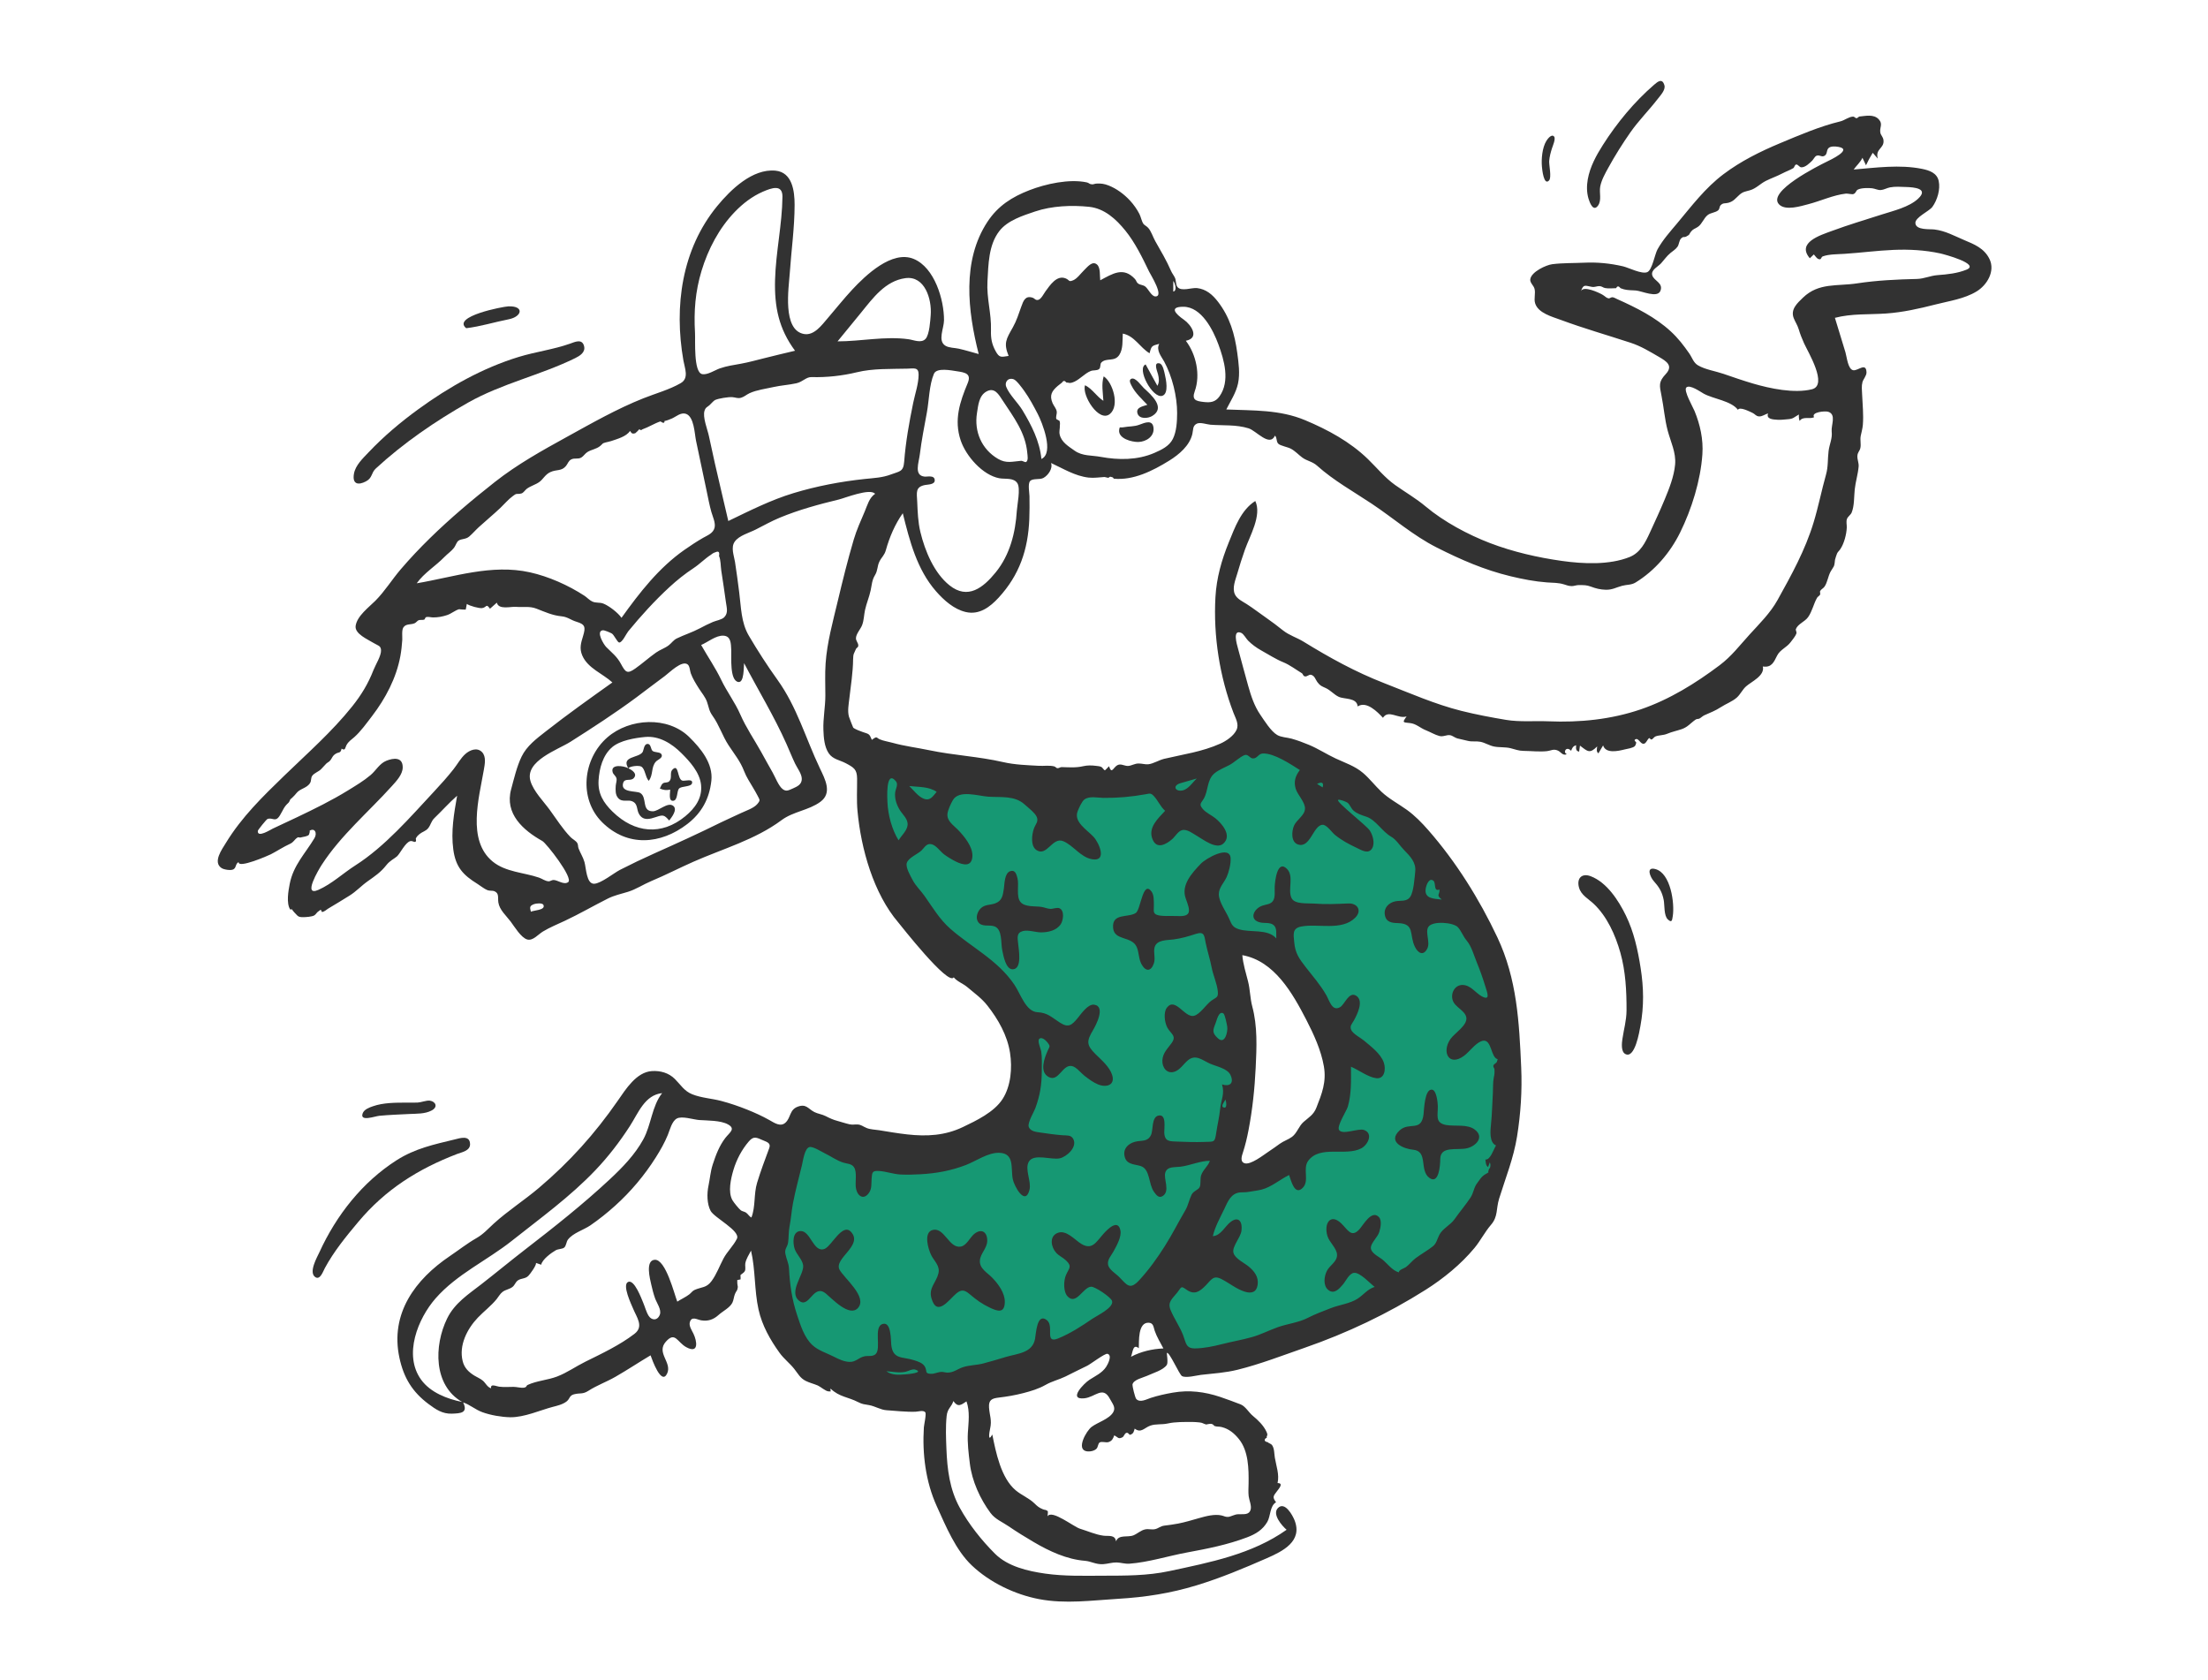 <svg width="728" height="554" viewBox="0 0 728 554" fill="none" xmlns="http://www.w3.org/2000/svg">
<path fill-rule="evenodd" clip-rule="evenodd" d="M442.073 359.409C440.93 376.413 418.189 385.254 404.396 388.882C407.161 372.2 410.731 354.907 408.51 337.99C407.779 332.417 406.819 326.874 405.788 321.352C405.407 319.31 405.014 317.269 404.606 315.233C404.508 314.737 403.708 312.569 403.963 312.075C404.418 311.192 408.276 311.33 409.26 311.369C411.793 311.467 414.279 312.117 416.597 313.144C421.468 315.303 425.573 319.018 428.954 323.119C436.929 332.791 442.935 346.586 442.073 359.409ZM415.744 243.818C402.543 251.749 386.641 256.007 371.583 258.081C348.645 261.242 325.223 257.603 302.797 252.561C297.291 251.323 291.796 249.989 286.371 248.423C286.127 264.548 290.598 279.884 299.33 293.332C306.55 304.451 315.972 313.744 324.208 324.043C331.874 333.631 338.058 344.446 338.365 357.1C338.493 362.381 338.065 367.214 333.707 370.636C329.328 374.075 323.413 375.351 318.054 376.134C304.635 378.096 290.581 377.036 277.247 374.876C274.658 374.456 272.074 373.979 269.518 373.382C266.617 372.704 265.601 371.905 263.177 374.115C257.949 378.884 255.55 386.035 254.366 392.876C252.146 405.689 252.899 420.636 256.099 433.277C259.181 445.454 273.728 452.203 284.505 455.146C317.012 464.023 352.877 451.764 377.82 429.941C378.363 429.465 378.903 428.983 379.429 428.487C381.201 432.23 383.136 435.908 385.25 439.463C386.721 441.936 388.269 444.422 390.124 446.623C390.794 447.418 391.58 448.492 392.496 449.013C394.2 449.981 395.934 449.269 397.864 448.929C412.1 446.421 426.303 443.122 439.84 437.927C460.42 430.03 478.876 417.02 488.631 396.469C493.558 386.087 496.127 374.713 497.37 363.307C498.797 350.209 499.106 336.821 495.473 324.056C488.817 300.663 471.835 281.698 453.238 267.071C441.73 258.02 429.079 249.841 415.744 243.818Z" fill="#169873"/>
<path fill-rule="evenodd" clip-rule="evenodd" d="M648.361 88.909C645.352 90.122 642.113 90.459 638.912 90.697C636.401 90.882 634.43 91.904 632.064 91.962C625.476 92.121 618.861 92.421 612.305 93.42C605.721 94.424 599.656 93.113 594.457 98.133C592.606 99.919 590.286 101.973 591.399 104.856C591.908 106.176 592.627 107.123 593.051 108.541C593.531 110.143 594.126 111.656 594.819 113.182C596.148 116.108 602.803 127.004 597.402 128.337C591.547 129.782 583.606 128.093 577.965 126.441C574.674 125.476 571.435 124.346 568.192 123.232C565.624 122.35 562.25 121.851 559.884 120.469C558.315 119.553 557.99 117.989 556.952 116.503C555.066 113.8 553.303 111.498 550.864 109.249C545.806 104.584 539.483 101.417 533.247 98.633C532.845 98.452 532.11 98.031 531.675 97.99C531.206 97.945 530.689 98.436 530.386 98.376C529.554 98.212 529.265 97.682 528.354 97.157C527.131 96.453 522.148 94.109 521.276 95.952C522.092 93.531 522.687 94.23 524.895 94.581C525.867 94.737 526.517 94.285 527.391 94.33C528.196 94.371 528.526 94.836 529.199 94.962C530.431 95.191 531.579 95.019 532.865 95.009C533.21 94.235 533.701 94.241 534.336 95.026C534.69 95.142 535.045 95.259 535.4 95.376C536.68 95.732 538.05 95.664 539.361 95.769C541.33 95.927 546.463 98.364 547.451 95.898C548.505 93.264 545.304 92.607 544.77 90.769C544.249 88.966 546.688 87.908 547.667 86.819C548.782 85.581 549.463 84.494 550.771 83.403C551.537 82.763 552.541 82.166 553.11 81.313C553.632 80.528 553.609 79.259 554.288 78.605C555.096 77.826 555.22 78.365 555.955 77.988C557.397 77.249 556.76 77.286 557.613 76.275C558.341 75.41 558.88 75.436 559.833 74.774C561.23 73.804 561.721 71.909 563.078 70.866C564.07 70.103 565.651 70.104 566.522 69.311C567.035 68.844 566.877 68.088 567.32 67.647C568.172 66.8 568.755 67.144 569.818 66.865C571.61 66.394 572.19 65.388 573.51 64.224C574.715 63.161 575.481 63.166 576.99 62.725C579.051 62.124 580.383 60.547 582.243 59.621C583.995 58.75 585.803 58.139 587.575 57.211C588.855 56.541 590.088 56.125 591.255 55.441C591.65 55.21 591.684 54.364 592.193 54.25C592.777 54.118 593.245 55.103 593.867 55.155C595.169 55.264 596.652 53.797 597.508 52.948C597.88 52.579 598.383 51.582 598.861 51.376C599.862 50.944 600.459 51.799 601.351 51.462C602.603 50.988 602.106 49.602 602.873 48.837C603.544 48.17 604.968 48.215 606.159 48.426C610.959 49.275 603.49 52.715 602.085 53.411C599.723 54.583 582.533 63.109 586.555 67.361C588.682 69.61 593.877 67.919 596.19 67.326C600.245 66.287 604.471 64.286 608.63 63.827C609.144 63.77 610.678 64.144 611.096 63.981C612.041 63.614 611.806 62.88 612.574 62.494C613.73 61.915 616.093 61.943 617.267 62.073C618.185 62.175 619.189 62.731 620.123 62.656C621.151 62.573 622.145 61.966 623.164 61.77C624.909 61.437 626.715 61.6 628.478 61.652C631.013 61.727 636.079 62.116 632.397 65.532C629.417 68.298 624.261 69.495 620.501 70.701C614.94 72.485 609.476 74.107 603.986 76.139C600.245 77.523 592.266 79.954 596.719 85.142C597.159 84.721 597.599 84.3 598.037 83.879C598.557 84.412 599.093 85.45 599.925 85.48C600.617 85.504 600.363 84.75 601.017 84.514C603.075 83.773 605.894 83.829 608.063 83.69C613.497 83.341 618.911 82.61 624.352 82.384C629.477 82.171 634.655 82.448 639.679 83.538C640.971 83.819 653.02 87.03 648.361 88.909ZM603.926 142.253C604.199 144.569 603.186 146.442 602.905 148.679C602.565 151.383 602.814 153.765 602.059 156.454C600.59 161.68 599.546 167.027 597.969 172.223C595.186 181.397 590.693 189.499 586.072 197.823C583.714 202.067 580.165 205.571 576.92 209.121C573.597 212.759 570.94 216.339 566.966 219.326C559.024 225.296 550.454 230.606 541.053 233.831C531.212 237.208 520.863 238.231 510.526 237.801C505.938 237.611 501.076 238.083 496.561 237.33C491.761 236.529 486.559 235.545 481.841 234.362C473.18 232.193 464.837 228.51 456.379 225.221C446.933 221.547 438.429 216.858 429.815 211.56C427.537 210.159 425.128 209.504 422.991 207.808C421.19 206.379 419.417 205.012 417.522 203.706C415.348 202.208 413.266 200.571 411.045 199.148C409.717 198.297 407.849 197.464 407.152 195.924C406.194 193.806 407.349 191.145 407.947 189.09C408.725 186.415 409.552 183.773 410.487 181.151C412.07 176.712 416.099 169.864 413.883 165.17C409.211 168.107 407.151 173.879 405.154 178.787C402.769 184.65 401.104 190.499 400.744 196.857C400.022 209.649 402.131 223.112 406.705 235.039C407.385 236.81 408.578 238.731 407.701 240.625C406.78 242.614 404.282 244.293 402.361 245.153C396.286 247.872 390.188 248.664 383.843 250.168C382.115 250.577 380.224 251.807 378.603 251.962C377.509 252.066 376.605 251.702 375.351 251.711C374.093 251.72 373.109 252.435 371.982 252.511C371 252.578 370.127 251.995 369.189 252.05C367.092 252.174 366.705 255.822 365.665 252.61C365.477 252.743 364.435 253.94 364.305 253.94C364.008 253.941 363.485 253.048 363.202 252.889C362.65 252.579 361.924 252.561 361.308 252.48C359.948 252.301 358.481 252.283 357.141 252.599C354.657 253.187 352.159 252.939 350.035 252.897C349.552 252.887 349.21 253.282 348.609 253.259C348.335 253.248 347.941 252.756 347.651 252.68C345.971 252.241 344.228 252.569 342.518 252.473C338.5 252.248 334.619 252.14 330.695 251.238C322.653 249.391 314.454 249.021 306.38 247.331C302.266 246.47 298.248 246 294.198 244.866C292.775 244.467 291.316 244.279 290.055 243.735C288.85 243.215 289.324 242.522 287.455 243.913C286.615 241.825 286.516 242.037 284.489 241.347C283.705 241.079 281.903 240.415 281.319 239.89C281.261 239.837 280.013 236.658 279.906 236.268C279.386 234.369 279.82 232.198 280.036 230.287C280.526 225.979 281.234 221.705 281.276 217.363C281.294 215.447 281.635 215.392 282.222 213.949C282.403 213.502 282.938 213.537 282.982 212.855C283.042 211.948 282.127 211.316 282.225 210.255C282.357 208.829 283.768 207.383 284.264 206.054C284.86 204.452 284.852 202.76 285.208 201.103C285.683 198.898 286.601 196.829 287.065 194.616C287.459 192.741 287.496 191.25 288.48 189.641C289.464 188.036 289.175 186.724 289.959 185.125C290.678 183.659 291.589 183.132 292.081 181.361C293.274 177.077 295.087 172.835 297.655 169.204C299.913 178.311 302.316 187.72 308.605 194.919C311.196 197.883 314.54 200.874 318.446 201.776C322.862 202.797 326.394 200.154 329.27 197.023C336.122 189.562 338.96 181.234 339.374 171.118C339.477 168.604 339.462 166.085 339.428 163.569C339.413 162.449 338.847 159.576 339.604 158.635C340.433 157.602 342.798 158.247 344.029 157.567C345.543 156.729 347.207 154.487 346.531 152.639C350.567 154.493 354.425 156.933 358.913 157.45C360.689 157.655 362.581 157.343 364.17 157.257C364.122 157.26 365.4 157.524 365.477 157.542C365.792 157.173 366.133 157.083 366.5 157.273C366.826 157.308 367.063 157.485 367.213 157.807C373.609 158.455 380.05 155.248 385.524 151.851C388.723 149.866 392.236 146.927 393.134 143.063C393.455 141.685 393.177 140.386 394.583 139.682C395.724 139.11 397.927 139.935 399.131 140.025C403.368 140.34 407.543 139.932 411.679 141.213C414.203 141.995 418.609 147.474 420.369 143.619C421.133 144.347 420.718 145.642 421.531 146.349C422.24 146.966 424.622 147.4 425.602 147.928C427.12 148.745 428.01 149.832 429.338 150.814C430.971 152.02 432.68 152.113 434.26 153.529C439.733 158.433 446.145 161.985 452.256 166.052C459.507 170.877 465.924 176.563 473.704 180.499C481.662 184.522 489.361 187.884 498.057 189.978C502.001 190.927 506.046 191.72 510.095 192.013C512.005 192.15 513.827 192.081 515.67 192.662C516.788 193.015 517.15 193.192 518.249 193.225C518.89 193.244 519.817 192.868 520.606 192.883C522.226 192.913 523.054 192.845 524.516 193.389C526.171 194.004 527.546 194.374 529.43 194.427C531.597 194.488 532.873 193.644 534.842 193.123C536.429 192.703 537.858 192.904 539.278 192.032C545.589 188.158 550.66 182.242 553.97 175.526C557.77 167.818 560.698 158.423 561.293 149.785C561.634 144.84 560.56 140.019 558.699 135.48C558.173 134.199 555.023 128.745 555.993 127.755C557.095 126.629 560.698 129.209 561.714 129.77C564.937 131.547 570.757 132.116 573.017 135.106C573.591 133.986 576.791 135.646 577.818 136.114C578.667 136.5 578.908 137.199 579.975 137.283C580.982 137.362 582.021 136.547 582.946 136.288C582.27 138.201 584.543 138.291 586.101 138.392C587.222 138.466 588.428 138.286 589.427 138.214C591.338 138.076 591.369 137.641 593.115 136.647C593.047 137.375 593.125 138.086 593.348 138.78C594.47 137.131 596.611 138.277 598.127 137.552C597.032 135.865 601.71 135.403 602.8 135.757C605.543 136.651 603.683 140.201 603.926 142.253ZM389.144 258.223C390.953 257.675 392.775 257.174 394.59 256.651C393.215 257.932 391.787 260.242 389.823 260.603C387.454 261.036 386.522 259.015 389.144 258.223ZM299.79 259.14C302.837 259.51 306.155 259.227 308.826 261.052C307.524 262.571 306.679 264.162 304.507 263.291C302.683 262.559 301.181 260.473 299.79 259.14ZM401.589 342.333C399.588 340.512 399.852 339.698 400.791 337.34C401.196 336.327 401.835 333.176 403.353 334.099C403.892 334.426 404.545 337.86 404.641 338.556C404.856 340.112 403.908 344.443 401.589 342.333ZM412.873 331.76C412.166 329.124 412.191 326.254 411.496 323.554C410.763 320.703 409.861 317.842 409.602 314.895C420.174 316.79 426.178 327.436 430.757 336.32C433.19 341.04 435.576 346.261 436.494 351.539C437.389 356.681 435.835 360.586 434.03 365.169C433.11 367.509 431.589 368.32 429.814 369.867C428.241 371.236 427.651 373.547 426.013 374.778C424.802 375.687 423.227 376.16 421.961 377.078C420.71 377.984 419.459 378.884 418.167 379.731C416.691 380.699 412.268 384.227 410.275 383.474C408.783 382.91 409.448 381.058 409.823 379.897C410.615 377.449 411.171 375.091 411.659 372.539C412.964 365.729 413.671 358.962 414.009 352.035C414.339 345.272 414.647 338.362 412.873 331.76ZM404.032 362.475C404.19 362.81 404.85 365.668 403.377 365.081C402.353 364.672 403.882 363 404.032 362.475ZM410.26 248.968C411.508 248.445 412.007 249.992 413.104 250.039C414.56 250.1 414.866 248.457 416.394 248.408C420.13 248.289 425.543 251.953 428.581 253.864C427.093 255.772 426.48 257.724 427.219 260.073C427.871 262.142 430.361 264.456 430.269 266.649C430.176 268.848 427.482 270.264 426.642 272.22C425.87 274.017 425.576 277.611 427.959 278.403C432.058 279.766 432.996 271.975 436.102 271.915C437.43 271.889 439.156 274.423 440.111 275.212C442.25 276.978 444.662 278.269 447.15 279.442C448.829 280.233 451.167 281.793 452.412 279.666C453.409 277.961 452.594 275.261 451.624 273.794C450.512 272.112 440.542 264.412 441.172 263.734C441.507 263.372 443.99 264.37 444.342 264.673C445.136 265.355 445.428 266.467 446.225 267.194C447.441 268.304 449.012 268.743 450.516 269.257C453.654 270.327 455.64 274.091 458.682 275.844C460.436 276.855 461.507 278.795 462.992 280.299C464.934 282.267 466.914 284.329 466.622 287.227C466.419 289.235 466.125 293.912 465.006 295.606C463.791 297.445 461.77 296.74 459.924 297.175C457.848 297.663 456.186 299.307 456.599 301.656C457.029 304.098 458.953 304.272 460.964 304.334C466.634 304.508 464.546 308.161 466.524 312.174C467.598 314.353 469.39 315.209 470.623 312.658C471.616 310.606 469.842 307.37 470.92 305.618C472.232 303.483 479.257 304.064 480.722 305.722C481.833 306.98 482.422 308.71 483.529 310.026C485.21 312.023 485.901 314.824 486.909 317.272C487.981 319.873 488.915 322.511 489.735 325.205C490.311 327.098 491.555 330.094 488.576 328.478C486.496 327.35 484.941 324.803 482.305 324.723C479.697 324.643 478.211 327.391 478.974 329.781C479.71 332.094 483.072 333.113 483.461 335.457C483.889 338.023 479.559 340.64 478.244 342.526C475.216 346.869 477.749 351.759 482.711 348.072C484.47 346.765 486.312 344.129 488.296 343.304C491.435 341.997 491.416 346.838 492.92 348.62C493.73 349.578 494.022 348.604 493.543 350.036C493.366 350.564 492.47 350.73 492.368 351.386C492.296 351.867 492.721 352.122 492.735 352.494C492.785 353.757 492.788 353.942 492.508 355.314C492.199 356.835 492.311 358.725 492.218 360.271C492.003 363.804 491.958 367.177 491.592 370.708C491.389 372.673 490.964 376.677 493.25 377.634C492.437 378.929 491.353 382.529 489.753 382.258C489.883 383.11 489.81 384.198 490.626 384.755C490.821 384.236 491.016 383.716 491.211 383.196C491.659 384.384 491.265 384.521 491.238 385.33C491.271 384.328 490.338 386.725 490.842 386.429C490.413 386.793 489.847 387.001 489.202 387.473C488.3 388.131 487.825 389.04 487.126 389.93C485.86 391.539 485.933 393.164 484.825 394.842C483.252 397.222 481.234 399.571 479.578 401.949C478.229 403.885 475.659 405.002 474.579 407.083C473.891 408.406 473.618 409.945 472.445 410.876C470.765 412.209 468.52 413.465 466.696 414.842C465.549 415.707 464.676 416.908 463.532 417.748C462.952 418.174 461.207 418.605 461.204 419.471C459.008 418.847 457.453 416.571 455.726 415.185C454.572 414.259 451.823 413.057 451.989 411.201C452.126 409.683 454.253 407.8 454.742 406.208C455.158 404.859 455.737 402.343 454.588 401.191C452.176 398.774 449.442 403.961 448.147 405.342C445.477 408.19 444.342 405.318 442.146 403.25C438.639 399.947 436.434 403.374 437.669 407.487C438.295 409.569 440.676 411.426 440.829 413.552C440.999 415.889 438.504 417.063 437.517 418.93C436.584 420.691 436.154 423.784 437.906 425.241C439.839 426.849 441.52 424.947 442.784 423.463C443.766 422.311 444.857 419.775 446.452 419.632C448.449 419.452 451.725 423.133 453.245 424.269C450.936 424.947 449.547 426.91 447.594 428.166C445.075 429.788 441.559 430.172 438.739 431.285C436.084 432.334 433.694 433.188 431.165 434.49C428.164 436.033 424.493 436.419 421.316 437.543C418.479 438.547 415.788 439.955 412.89 440.784C409.624 441.719 406.234 442.281 402.941 443.125C400.125 443.846 396.822 444.54 393.92 444.545C390.984 444.551 391.046 442.706 390.107 440.249C388.992 437.33 387.145 434.768 385.966 431.92C384.846 429.212 386.538 428.183 388.162 426.11C389.691 424.157 389.286 423.851 391.259 425.223C393.855 427.028 395.57 425.807 397.59 423.731C399.387 421.886 400.047 420.352 402.632 421.637C405.22 422.923 407.685 425.015 410.465 425.853C412.655 426.514 414.287 426.034 414.654 423.603C415.049 420.977 413.574 419.112 411.713 417.552C410.297 416.367 407.204 414.958 406.686 413.033C406.141 411.005 409.013 408.045 409.32 405.777C409.707 402.914 408.492 400.809 405.815 402.791C403.872 404.229 402.58 407.347 399.883 407.54C400.632 404.353 402.256 401.52 403.65 398.599C404.818 396.154 405.819 393.378 408.954 393.105C409.971 393.017 410.633 393.124 411.602 392.947C412.883 392.713 414.62 392.527 415.989 392.177C419.21 391.351 422.055 388.827 425.02 387.381C425.7 389.238 426.903 394.526 429.673 391.438C431.721 389.154 429.452 385.224 431.338 382.684C435.231 377.441 443.709 381.29 448.822 378.587C451.048 377.411 452.86 373.659 449.721 372.527C447.887 371.866 442.591 374.306 441.488 372.508C440.701 371.224 443.997 366.212 444.396 364.834C445.636 360.547 445.434 356.095 445.434 351.679C447.923 352.712 451.072 355.13 453.753 355.461C456.51 355.801 456.995 352.516 456.272 350.358C455.277 347.386 451.958 344.949 449.684 343.034C448.682 342.191 446.057 340.832 445.507 339.548C444.939 338.223 445.752 337.582 446.389 336.43C447.385 334.63 449.796 329.979 447.172 328.293C444.758 326.741 443.404 331.089 441.866 332.019C439.257 333.597 438.363 329.982 437.325 328.142C435.442 324.801 432.832 321.82 430.49 318.814C428.357 316.078 427.043 314.226 426.732 310.74C426.496 308.099 425.964 306.055 429.032 305.455C434.472 304.391 442.437 307.012 446.856 302.52C449.174 300.165 447.518 297.73 444.592 297.851C440.748 298.01 437.093 298.203 433.224 297.886C431.167 297.718 426.867 298.225 425.829 296.074C424.492 293.304 426.759 288.854 424.298 286.427C421.156 283.327 420.386 290.332 420.282 292.266C420.205 293.676 420.561 295.821 419.697 297.04C418.891 298.177 417.417 298.16 416.225 298.572C413.222 299.607 411.67 303.352 415.655 304.144C416.995 304.411 418.864 304.023 419.977 305.031C421.144 306.086 420.698 307.962 420.808 309.385C418.017 306.101 412.215 307.557 408.436 306.338C406.445 305.695 406.109 304.84 405.271 302.884C404.258 300.516 401.949 297.523 401.86 294.904C401.785 292.682 403.609 291.01 404.46 289.093C405.191 287.45 405.852 284.774 405.744 282.929C405.483 278.48 397.574 283.022 395.944 284.725C392.987 287.814 389.342 291.81 390.944 296.186C392.374 300.092 393.133 302.305 388.172 301.999C386.356 301.886 382.543 302.251 381.134 301.473C380.088 300.895 380.481 299.86 380.446 298.359C380.417 297.06 380.514 295.09 379.692 293.954C376.798 289.958 376.121 299.9 374.497 300.977C371.959 302.661 366.585 300.896 366.999 305.895C367.362 310.268 373.187 308.482 374.798 312.245C375.574 314.058 375.409 316.168 376.386 317.916C377.779 320.41 379.493 320.277 380.417 317.678C381.065 315.852 380.201 313.976 380.7 312.253C381.42 309.763 384.849 309.994 386.959 309.712C389.524 309.37 391.759 308.714 394.198 307.914C397.208 306.926 397.045 308.548 397.534 310.897C398.103 313.621 398.972 316.249 399.505 319.015C400.001 321.592 401.319 324.368 401.534 326.947C401.697 328.919 401.039 328.739 399.429 329.877C397.67 331.121 395.734 334.354 393.693 334.886C390.623 335.686 387.528 328.563 384.734 332.208C383.534 333.772 383.999 337.104 384.852 338.72C385.978 340.856 388.05 341.4 386.314 343.847C385.009 345.685 383.369 347.108 383.247 349.582C383.132 351.878 384.671 354.05 387.077 353.376C389.02 352.832 390.169 350.811 391.641 349.585C394.181 347.467 396.268 349.429 398.868 350.627C400.915 351.571 404.677 352.186 405.704 354.405C407.007 357.22 405.336 358.309 402.914 357.508C403.858 360.656 402.616 362.485 402.276 365.738C402 368.372 401.403 370.781 401.023 373.328C400.518 376.727 400.464 376.358 397.017 376.474C394.087 376.572 391.24 376.492 388.314 376.362C385.737 376.247 383.984 376.484 383.868 373.328C383.816 371.935 384.682 367.212 381.977 367.779C379.595 368.278 380.281 372.593 379.484 374.215C378.331 376.562 376.381 375.844 374.212 376.424C372.005 377.014 370.221 378.667 370.79 381.222C371.399 383.95 373.862 383.759 376.003 384.391C379.301 385.362 378.578 390.285 380.502 392.958C381.288 394.049 382.115 395.151 383.433 394.256C385.852 392.614 383.569 388.601 384.208 386.588C384.88 384.471 387.145 384.905 389.287 384.63C392.448 384.225 395.757 382.678 398.906 382.697C398.303 384.541 396.611 385.613 396.002 387.555C395.675 388.596 395.98 390.54 395.527 391.4C395.039 392.325 393.503 392.602 392.868 393.888C392.036 395.572 391.779 397.377 390.806 399.026C388.506 402.928 386.524 406.916 384.078 410.777C381.553 414.765 378.832 418.56 375.655 422.017C372.573 425.371 371.654 423.747 369.005 421.005C367.928 419.889 365.638 418.597 365.338 416.93C365.042 415.287 366.382 413.947 367.115 412.609C368.087 410.837 369.842 407.786 369.415 405.658C368.612 401.663 365.092 405.342 363.758 406.837C361.428 409.45 360.125 412.197 356.604 410.133C354.349 408.812 351.506 405.195 348.547 406.533C345.853 407.75 346.607 411.268 348.265 413.053C349.193 414.052 350.516 414.624 351.501 415.56C353.62 417.577 352.42 418.124 351.452 420.383C350.661 422.233 350.546 425.868 352.006 427.408C354.879 430.438 357.1 424.325 359.765 424.201C361.03 424.142 366.283 427.641 366.657 428.9C367.314 431.11 361.647 433.748 360.141 434.785C356.638 437.197 352.823 439.657 348.883 441.256C344.233 443.144 347.698 437.195 345.157 435.219C341.851 432.648 341.595 439.691 341.256 441.441C340.354 446.095 335.509 446.216 331.601 447.371C329.112 448.106 326.622 448.886 324.108 449.526C321.975 450.068 319.586 450.055 317.518 450.727C315.704 451.316 314.463 452.511 312.434 452.525C311.775 452.53 311.201 452.303 310.565 452.288C309.283 452.256 308.107 453 306.88 452.923C304.841 452.794 305.729 452.142 305.019 450.698C304.353 449.343 302.658 448.845 301.339 448.422C297.557 447.209 294.409 448.272 293.86 443.393C293.691 441.895 293.914 435.743 291.106 436.462C287.825 437.301 290.712 444.613 288.675 446.445C287.685 447.336 286.189 446.891 284.994 447.155C283.033 447.587 282.174 449.09 280.027 448.989C278.217 448.904 276.531 448.089 274.953 447.279C272.601 446.071 269.794 445.27 267.832 443.427C265.144 440.9 263.964 436.965 262.818 433.549C261.132 428.517 260.413 423.503 260.142 418.226C260.047 416.387 259.277 415.089 258.955 413.402C258.614 411.607 259.624 411.247 259.857 409.546C260.083 407.893 259.974 406.127 260.316 404.356C260.809 401.809 260.981 399.203 261.459 396.648C262.249 392.423 263.448 388.227 264.432 384.04C264.738 382.739 265.291 378.57 266.873 378.169C268.04 377.874 270.735 379.637 271.817 380.155C273.956 381.179 275.795 382.593 278.084 383.302C279.264 383.667 280.755 383.631 281.53 384.744C282.755 386.504 281.765 389.952 282.272 392.033C282.893 394.58 284.951 395.663 286.609 393.105C287.492 391.741 287.257 390.115 287.376 388.607C287.545 386.433 287.583 385.907 289.901 386.054C292.25 386.203 294.542 387.103 296.95 387.212C299.121 387.31 301.303 387.249 303.472 387.129C308.739 386.837 313.557 385.967 318.497 384.064C321.843 382.775 325.723 379.957 329.411 380.056C334.616 380.196 333.207 385.086 333.92 388.744C334.354 390.971 338.023 397.805 339.433 392.258C340.129 389.515 337.807 385.515 339.183 383.037C340.809 380.109 346.783 382.538 349.501 381.86C351.7 381.311 355.376 378.147 353.823 375.417C353.087 374.123 351.658 374.368 350.384 374.271C347.969 374.088 345.57 373.754 343.175 373.396C341.813 373.192 339.731 373.074 339.186 371.486C338.724 370.139 340.892 366.644 341.362 365.355C342.918 361.087 343.478 357.616 343.485 352.961C343.487 350.864 343.622 348.651 343.29 346.577C343.168 345.817 342.043 343.335 342.57 342.608C343.278 341.63 344.727 342.871 345.308 343.603C346.463 345.063 346.062 344.946 345.405 346.458C344.438 348.682 342.559 353.346 345.746 355.057C349.079 356.848 350.283 350.798 353.441 351.461C354.913 351.77 356.367 353.735 357.553 354.653C358.942 355.727 360.442 356.867 362.074 357.526C364.752 358.608 367.762 357.797 366.68 354.38C365.826 351.685 363.127 349.43 361.197 347.52C358.122 344.476 358.261 343.197 360.386 339.612C361.275 338.112 364.689 331.741 360.732 331.223C358.638 330.948 356.373 334.394 355.266 335.713C353.367 337.975 352.279 338.947 349.454 337.13C346.692 335.354 345.41 333.87 342.07 333.706C338.228 333.518 336.499 327.659 334.462 324.65C328.928 316.477 320.454 312.434 313.31 306.172C309.828 303.12 307.478 299.128 304.83 295.371C303.569 293.581 301.941 292.095 300.914 290.145C300.268 288.919 298.517 285.963 298.973 284.517C299.54 282.715 302.602 281.604 303.876 280.331C304.945 279.264 305.515 277.933 307.197 278.341C308.694 278.704 310.042 280.76 311.266 281.663C312.466 282.549 313.821 283.372 315.153 284.035C317.562 285.233 320.47 285.874 320.611 282.228C320.734 279.074 317.899 275.696 315.851 273.568C314.36 272.019 312.102 270.673 312.397 268.214C312.543 266.994 313.564 264.823 314.16 263.8C316.214 260.279 322.484 262.427 325.892 262.653C329.997 262.926 334.524 262.226 337.787 265.174C338.851 266.135 341.318 268.023 341.841 269.361C342.449 270.919 341.455 271.619 340.904 273.127C340.19 275.075 339.699 278.921 341.753 280.265C345.182 282.506 346.969 275.857 350.533 277.312C353.912 278.691 356.274 282.656 360.132 283.284C365.18 284.105 362.305 277.755 360.558 275.887C358.293 273.465 353.899 270.96 355.338 267.378C355.748 266.355 356.687 264.219 357.532 263.584C359.185 262.34 361.851 263.023 363.744 263.044C368.523 263.095 373.034 262.696 377.716 261.849C379.128 261.593 379.449 261.39 380.444 262.458C381.822 263.934 382.545 265.858 384.147 267.309C381.833 269.841 378.401 272.829 380.011 276.726C381.396 280.079 384.431 278.434 386.485 276.643C387.449 275.802 388.446 274.021 389.724 273.684C391.383 273.246 393.248 274.775 394.606 275.552C396.645 276.718 401.006 280.174 403.322 278.134C406.385 275.435 402.76 271.373 400.65 269.706C399.374 268.698 397.674 267.979 396.6 266.734C395.171 265.078 396.01 264.835 396.875 263.342C398.46 260.612 397.879 257.094 400.414 254.961C401.82 253.778 403.83 253.034 405.435 252.167C407.014 251.313 408.71 249.618 410.26 248.968ZM436.09 259.589C435.473 259.206 434.857 258.822 434.241 258.439C435.65 257.742 436.58 257.825 436.09 259.589ZM470.104 292.772C470.352 291.497 471.321 289.217 472.655 290.409C473.513 291.175 472.575 294.053 474.618 293.257C474.723 295.09 473.378 294.935 475.363 296.565C472.859 296.271 469.402 296.386 470.104 292.772ZM372.911 447.295C373.541 445.578 373.536 442.916 375.478 444.485C375.579 442.407 375.094 435.814 378.814 436.082C380.33 436.191 380.314 437.548 380.715 438.724C381.413 440.775 382.593 442.643 383.587 444.555C379.896 444.706 376.203 445.563 372.911 447.295ZM374.119 470.99C376.229 472.606 377.286 470.697 379.277 470.001C381.115 469.358 383.023 469.743 385.059 469.287C387.584 468.721 390.558 468.807 393.025 468.784C393.632 468.779 394.904 468.877 395.518 468.948C396.637 469.079 396.537 469.313 397.695 469.63C398.143 469.525 398.595 469.449 399.051 469.402C399.61 469.377 400.05 469.612 400.373 470.105C401.414 470.458 401.794 470.223 402.791 470.47C405.166 471.059 406.939 472.511 408.49 474.436C411.649 478.355 411.743 484.244 411.671 489.094C411.65 490.475 411.546 491.849 411.697 493.227C411.834 494.491 412.714 496.401 412.355 497.657C411.81 499.558 410.123 499.131 408.158 499.216C407.001 499.266 405.846 500.023 404.926 500.09C404.036 500.155 403.677 499.822 402.776 499.617C400.425 499.083 397.651 499.845 395.332 500.494C392.952 501.161 390.866 501.818 388.453 502.29C386.882 502.596 385.469 502.771 383.886 502.972C382.587 503.136 382.026 503.83 380.893 504.116C379.801 504.391 378.735 503.979 377.633 504.195C376.13 504.49 375.082 505.609 373.713 506.167C371.825 506.934 368.808 505.787 367.972 508.155C367.644 505.871 365.485 506.492 363.878 506.29C361.229 505.957 358.62 504.751 356.073 503.982C353.984 503.352 346.762 497.544 345.379 499.901C345.381 499.663 345.632 498.313 345.414 498.157C344.644 497.607 344.65 497.909 343.82 497.565C342.551 497.039 342.016 496.564 341.109 495.676C339.275 493.882 336.805 492.943 334.873 491.316C330.017 487.227 328.355 478.803 327.171 472.94C325.622 475.727 326.192 472.151 326.46 470.956C327.094 468.136 326.278 466.746 326.094 464.022C325.924 461.517 327.05 461.021 329.279 460.759C332.026 460.436 334.669 459.985 337.359 459.29C339.928 458.625 342.445 457.876 344.763 456.555C346.884 455.345 349.11 454.87 351.279 453.812C353.672 452.644 356.017 451.417 358.431 450.279C359.519 449.767 364.309 446.099 365.141 446.322C366.848 446.782 365.237 449.815 364.716 450.611C363.378 452.655 361.183 453.604 359.202 454.89C357.415 456.05 351.997 461.544 357.498 460.993C361.143 460.628 363.612 456.752 365.944 461.169C366.767 462.729 367.978 463.981 367.032 465.593C365.71 467.842 361.899 468.914 359.9 470.427C358.197 471.718 354.712 477.799 358.224 478.451C359.233 478.638 360.79 478.396 361.54 477.599C362.047 477.062 362.011 475.958 362.523 475.59C363.248 475.069 364.658 475.714 365.486 475.429C366.667 475.021 366.944 474.368 367.378 473.217C368.638 473.801 368.656 474.584 370.095 473.831C370.572 473.581 370.748 472.665 371.3 472.421C372.042 472.092 372.263 473.169 372.67 473.01C373.774 472.581 373.77 472.097 374.119 470.99ZM298.466 453.103C296.353 453.264 294.045 453.436 292.241 452.069C294.432 452.203 296.365 452.705 298.561 452.246C299.434 452.063 300.832 451.227 301.726 451.518C304.905 452.552 299.313 453.038 298.466 453.103ZM292.597 264.431C292.565 263.676 291.934 253.526 295.351 257.513C296.287 258.604 295.278 260.064 295.145 261.271C294.92 263.304 295.622 265.341 296.678 267.053C297.662 268.649 299.501 270.047 299.226 272.129C298.984 273.955 297.168 275.515 296.273 277.031C294.071 273.51 292.774 268.667 292.597 264.431ZM285.086 157.912C277.168 158.757 269.29 160.253 261.656 162.562C254.161 164.829 247.174 168.373 240.13 171.768C238.679 165.461 237.159 159.171 235.725 152.859C235.035 149.822 234.376 146.776 233.73 143.728C233.271 141.56 231.599 137.52 232.297 135.388C232.667 134.258 233.156 134.254 233.952 133.556C234.438 133.13 235.286 132.089 235.79 131.866C237.018 131.324 240.17 130.849 241.427 130.927C242.572 130.997 243.171 131.458 244.349 131.124C245.352 130.84 246.194 130.057 247.136 129.627C249.531 128.534 252.521 128.168 255.082 127.59C257.548 127.033 260.093 126.91 262.564 126.358C264.729 125.875 265.757 124.258 267.603 124.316C272.408 124.469 277.721 123.898 282.488 122.733C287.836 121.426 293.654 121.679 299.141 121.539C301.327 121.483 302.864 120.984 302.875 123.454C302.888 126.468 301.701 129.851 301.096 132.794C299.754 139.318 298.617 145.659 298.109 152.284C297.855 155.597 296.517 155.366 293.862 156.382C290.908 157.513 288.227 157.577 285.086 157.912ZM243.457 224.844C245.408 225.137 245.184 219.722 245.327 218.621C249.978 227.523 255.217 236.088 259.315 245.281C260.273 247.431 261.143 249.631 262.155 251.754C262.848 253.208 264.398 255.161 264.36 256.852C264.321 258.617 262.916 259.278 261.435 259.932C259.835 260.639 259.21 260.992 258.082 260.174C256.717 259.184 255.577 256.134 254.734 254.664C253.446 252.42 252.214 250.143 250.953 247.883C248.668 243.787 245.972 239.865 244.096 235.565C242.337 231.536 239.677 228.069 237.782 224.112C235.905 220.192 233.336 216.477 231.178 212.641C233.346 211.726 236.046 209.44 238.508 209.567C241.051 209.698 240.989 212.189 241.099 214.264C241.216 216.467 240.489 224.399 243.457 224.844ZM249.704 265.059C248.544 266.456 245.927 267.277 244.323 268.051C242.101 269.124 239.825 270.078 237.614 271.173C230.358 274.766 223.131 278.055 215.739 281.354C211.918 283.059 208.143 284.872 204.414 286.776C202.461 287.773 198.157 291.267 195.909 291.356C193.333 291.457 193.273 286.178 192.705 284.198C192.228 282.541 191.343 281.252 190.748 279.681C190.505 279.039 190.694 278.553 190.323 277.917C189.903 277.193 188.723 276.61 188.117 275.985C185.542 273.332 183.408 269.954 181.233 266.964C179.241 264.226 175.843 260.798 174.887 257.442C173.008 250.845 183.925 247.194 188.102 244.543C195.414 239.903 202.763 235.136 209.734 229.98C212.909 227.632 216.018 225.19 219.209 222.863C220.699 221.777 224.826 217.552 226.737 219.057C227.449 219.618 227.462 221.169 227.76 221.982C228.409 223.758 229.394 225.309 230.392 226.903C231.279 228.314 232.539 229.773 233.093 231.347C233.754 233.225 233.723 234.289 234.932 235.973C237.13 239.036 238.168 242.57 240.212 245.692C242.183 248.703 244.076 250.924 245.364 254.289C246.104 256.217 247.27 257.928 248.301 259.701C248.787 260.538 249.295 261.361 249.73 262.228C250.509 263.777 250.784 263.758 249.704 265.059ZM187.329 290.825C185.934 291.838 183.881 290.136 182.528 290.112C181.94 290.102 181.355 290.568 180.962 290.555C179.779 290.519 178.813 289.713 177.725 289.338C172.701 287.604 166.711 287.538 162.419 284.016C153.892 277.019 157.958 262.98 159.51 253.885C159.827 252.03 160.396 249.462 158.919 247.943C157.3 246.278 154.866 247.272 153.384 248.619C151.864 250 150.831 251.934 149.567 253.547C147.554 256.116 145.358 258.544 143.139 260.928C135.255 269.399 126.907 279.092 117.154 285.309C113.098 287.895 109.427 291.399 104.981 293.369C99.633 295.74 105.123 286.589 106.085 285.102C112.379 275.371 121.542 267.667 129.237 259.124C130.689 257.512 132.752 255.338 132.778 253.016C132.817 249.528 129.781 249.841 127.38 250.809C125.135 251.715 124.01 253.97 122.204 255.51C119.955 257.427 117.327 258.983 114.824 260.53C109.426 263.868 103.694 266.669 97.981 269.401C95.308 270.678 92.623 271.928 89.938 273.178C89.201 273.522 84.795 276.358 85.006 273.927C85.035 273.6 87.845 270.136 88.192 270.008C89.922 269.366 90.78 271.303 92.32 268.764C93.414 266.961 93.566 266.025 95.111 264.657C95.374 264.425 95.554 263.836 95.767 263.454C95.741 263.598 96.915 262.439 96.691 262.641C96.999 262.365 97.447 261.858 97.697 261.526C98.905 259.926 101.226 259.896 102.276 258.068C102.676 257.371 102.449 256.478 102.932 255.787C103.607 254.818 105.095 254.405 105.889 253.552C106.569 252.82 107.13 252.222 107.552 251.774C107.843 251.465 108.353 251.249 108.698 250.896C109.554 250.017 109.487 249.238 110.685 248.499C111.762 247.835 112.257 248.456 112.629 246.813C113.938 247.665 113.774 246.419 114.306 245.526C114.997 244.364 115.875 243.847 116.828 243.006C118.924 241.156 120.888 238.403 122.672 236.075C127.106 230.285 130.693 223.514 132.014 216.249C132.33 214.512 132.505 212.757 132.63 210.995C132.697 210.069 132.399 207.814 132.965 206.906C133.842 205.498 135.508 206.057 136.776 205.441C137.207 205.231 137.632 204.614 138.036 204.474C138.601 204.278 139.293 204.469 139.879 204.28C140.107 204.207 140.16 203.527 140.537 203.44C141.276 203.268 142.01 203.541 142.741 203.551C144.34 203.573 145.919 203.287 147.452 202.77C148.847 202.299 150.015 201.221 151.406 200.832C151.264 200.872 153.7 201.069 153.569 200.93C153.685 200.321 153.802 199.712 153.918 199.103C154.843 199.758 157.997 200.623 158.976 200.473C160.548 200.233 160.217 198.794 161.55 200.683C162.305 200.016 163.059 199.348 163.814 198.68C164.385 201.114 168.322 199.932 170.107 200.067C172.621 200.258 174.602 199.778 176.893 200.666C179.68 201.748 182.124 202.888 185.126 203.183C187.224 203.388 188.096 204.389 190.15 205.006C192.912 205.836 193.13 206.75 192.266 209.613C191.566 211.935 190.961 213.725 191.984 216.106C193.799 220.33 198.731 222.069 201.91 224.988C194.462 230.293 187.107 235.512 179.906 241.164C176.889 243.532 173.681 245.904 171.963 249.466C170.378 252.754 169.479 256.705 168.525 260.224C166.338 268.293 172.499 273.724 178.829 277.273C180.139 278.007 189.16 289.496 187.329 290.825ZM175.044 300.579C174.598 299.027 174.657 298.613 176.134 298.056C176.692 297.845 178.835 297.57 179.181 298.348C179.966 300.114 175.841 300.091 175.044 300.579ZM237.813 188.119C238.342 191.563 238.862 195.008 239.335 198.459C239.595 200.366 240.186 202.053 238.786 203.491C237.991 204.308 236.061 204.613 235.045 205.048C233.58 205.675 232.153 206.395 230.744 207.143C228.233 208.478 225.608 209.282 223.129 210.485C222.051 211.008 221.412 212.038 220.478 212.748C219.201 213.721 217.648 214.194 216.33 215.118C213.975 216.772 211.816 218.731 209.462 220.396C206.795 222.283 206.24 221.676 204.742 218.888C203.397 216.385 201.783 215.243 199.847 213.281C199.095 212.518 196.4 208.169 198.689 207.795C199.275 207.698 201.301 208.592 201.76 208.879C202.458 209.313 203.573 211.782 204.14 211.824C205.161 211.9 206.47 208.948 207.107 208.171C211.279 203.075 215.869 198.034 220.704 193.576C223.21 191.265 225.843 189.16 228.684 187.295C230.704 185.969 232.468 184.11 234.46 182.853C234.881 182.482 235.358 182.217 235.894 182.059C236.933 181.58 237.323 181.993 237.065 183.299C237.661 184.577 237.596 186.709 237.813 188.119ZM146.544 183.607C147.558 182.559 148.839 181.721 149.724 180.552C150.222 179.893 150.551 178.713 151.122 178.287C152.116 177.544 153.538 177.886 154.694 176.89C155.811 175.928 156.791 174.775 157.882 173.776C160.245 171.612 162.685 169.622 165.004 167.419C166.321 166.167 167.704 164.542 168.875 163.716C169.185 163.497 169.533 163.17 169.863 163.001C170.568 162.641 170.92 163.008 171.95 162.672C172.631 162.45 173.117 161.576 173.663 161.162C174.962 160.177 176.654 159.788 177.904 158.841C179.154 157.894 179.755 156.423 181.476 155.633C183.557 154.678 185.116 155.432 186.62 153.606C187.234 152.861 187.402 151.923 188.365 151.453C189.525 150.887 190.544 151.488 191.653 150.844C192.399 150.41 192.91 149.5 193.682 149.025C195.062 148.177 196.59 148.087 197.881 147.037C198.971 146.152 198.366 146.243 199.656 145.869C200.223 145.705 200.853 145.634 201.458 145.424C203.398 144.753 206.567 143.931 207.716 142.063C208.299 142.927 208.499 143.102 209.445 142.834C209.942 142.424 210.398 141.973 210.813 141.48C211.117 141.87 211.444 141.894 211.793 141.55C213.84 140.836 215.718 139.609 217.735 138.928C218.021 139.084 218.307 139.241 218.592 139.398C218.99 139.42 219.151 139.223 219.075 138.806C219.869 138.659 220.783 138.305 221.514 137.982C222.916 137.362 224.464 135.889 226.116 136.416C228.874 137.296 229.006 143.005 229.482 145.267C230.654 150.842 231.835 156.415 233.013 161.99C233.492 164.258 233.913 166.543 234.543 168.773C234.955 170.23 235.981 172.379 235.611 173.928C235.157 175.828 233.331 176.446 231.803 177.325C229.698 178.535 227.664 179.878 225.672 181.272C217.215 187.191 210.91 195.331 204.914 203.682C203.803 202.044 200.828 199.744 198.973 199.006C197.674 198.489 196.505 198.906 195.212 198.275C194.29 197.825 193.524 196.946 192.652 196.379C187.328 192.919 180.901 190.059 174.73 188.686C162.067 185.868 149.671 190.231 137.393 192.302C139.884 188.826 143.609 186.635 146.544 183.607ZM231.304 89.293C233.47 82.126 237.119 75.188 242.313 69.812C244.932 67.102 248.009 64.733 251.459 63.226C254.459 61.916 258.029 60.66 257.982 64.873C257.881 74.018 255.799 83.059 255.545 92.219C255.297 101.195 256.778 108.399 262.131 115.632C258.739 116.431 255.349 117.242 251.97 118.093C249.403 118.738 246.742 119.463 244.314 119.906C241.914 120.344 239.707 120.629 237.334 121.452C235.734 122.007 233.228 123.703 231.497 123.335C228.62 122.723 229.301 112.25 229.153 109.734C228.737 102.628 229.237 96.132 231.304 89.293ZM283.89 103.091C287.82 98.249 291.905 92.601 298.518 91.702C304.912 90.833 307.268 98.614 306.862 103.861C306.725 105.637 306.465 110.247 305.193 111.685C303.787 113.276 301.291 112.077 299.504 111.832C291.793 110.772 283.886 112.541 276.153 112.541C278.731 109.39 281.323 106.251 283.89 103.091ZM315.533 122.398C318.215 122.788 320.358 123.203 319.063 126.301C316.47 132.507 314.478 138.43 316.75 145.194C318.485 150.36 323.98 156.632 329.471 157.667C331.395 158.03 334.289 157.381 335.472 159.364C336.525 161.13 335.384 166.427 335.26 168.389C334.804 175.695 332.96 182.945 328.299 188.687C324.151 193.796 319.091 197.794 313.059 192.972C307.975 188.908 304.972 181.637 303.468 175.423C302.665 172.106 302.567 168.797 302.414 165.407C302.278 162.409 301.715 160.508 305.056 159.886C305.952 159.72 308.188 159.772 308.192 158.385C308.197 156.521 305.771 157.22 304.843 157.126C301.264 156.763 302.94 152.54 303.274 149.809C303.842 145.159 304.762 140.56 305.607 135.957C306.326 132.035 306.363 126.897 307.925 123.23C308.836 121.089 313.743 122.138 315.533 122.398ZM322.121 136.169C322.528 133.642 322.745 130.483 325.217 129.086C327.933 127.551 329.292 130.052 330.633 132.095C334.188 137.517 338.122 142.59 338.705 149.321C338.775 150.123 339.114 151.735 338.352 152.29C338.011 152.538 337.198 151.884 336.672 151.923C333.856 152.128 331.82 152.894 329.058 151.281C323.656 148.123 321.139 142.269 322.121 136.169ZM343.364 151.309C342.783 145.424 340.104 140.205 337.112 135.236C335.637 132.786 332.772 130.108 331.754 127.52C331.208 126.133 332.174 124.416 334.157 125.011C335.145 125.307 337.048 127.966 337.709 128.886C339.405 131.25 340.811 133.887 342.153 136.47C343.588 139.228 347.665 149.354 343.364 151.309ZM325.579 92.705C325.893 87.168 325.924 80.809 329.459 76.214C332.197 72.651 337.212 71.1 341.281 69.722C346.762 67.866 353.345 67.579 359.077 68.179C364.122 68.708 367.93 72.193 371.043 76.026C374.21 79.923 376.663 84.941 378.84 89.476C379.385 90.611 384.006 97.891 380.881 97.722C379.641 97.654 378.563 95.198 377.613 94.472C376.869 93.904 375.988 93.975 375.321 93.52C374.606 93.033 374.76 92.582 374.206 91.981C370.388 87.843 366.875 90.226 362.757 92.405C362.565 90.962 362.902 88.28 361.713 87.225C360.156 85.844 358.53 88.032 357.413 89.104C356.397 90.081 355.144 91.862 353.864 92.39C352.202 93.076 352.767 92.347 351.324 91.771C348.417 90.61 346.181 94.044 344.712 96.041C344.163 96.786 343.267 98.666 342.285 98.868C341.336 99.062 341.211 98.376 340.393 98.122C338.079 97.406 337.438 99.081 336.701 101.161C335.871 103.499 335.165 105.752 333.937 107.937C331.764 111.802 330.83 113.074 332.549 117.342C330.039 117.72 329.513 118.023 328.268 115.764C326.986 113.435 326.653 111.503 326.734 108.826C326.903 103.227 325.255 98.391 325.579 92.705ZM383.839 119.195C386.466 124.01 388.136 130.71 388.109 136.196C388.094 138.918 387.937 142.265 386.685 144.734C385.483 147.103 382.969 148.289 380.652 149.298C375.068 151.732 368.778 151.704 362.907 150.619C359.859 150.055 356.895 150.419 354.288 148.561C352.326 147.162 349.959 145.804 349.384 143.239C349.143 142.166 349.515 141.266 349.438 140.213C349.533 139.712 349.497 139.224 349.331 138.746C348.988 138.546 348.643 138.351 348.295 138.162C348.021 137.362 348.546 136.47 348.412 135.635C348.249 134.626 347.424 133.806 347.039 132.891C345.977 130.371 346.735 128.961 348.723 127.25C349.199 126.87 349.678 126.494 350.159 126.121C350.592 125.427 351.069 125.424 351.592 126.112C352.539 126.125 352.511 126.421 353.507 126.127C355.688 125.482 357.518 123.127 359.655 122.299C360.486 121.978 361.724 122.251 362.399 121.658C363.001 121.127 362.614 120.016 363.143 119.495C364.833 117.832 367.493 119.409 369.056 116.991C370.332 115.018 370.062 112.219 370.192 109.979C374.11 110.739 375.806 114.548 379.025 116.464C379.661 113.961 379.754 114.035 382.212 113.348C381.098 115.437 382.898 117.471 383.839 119.195ZM386.837 92.615C387.559 93.558 388.11 95.9 386.837 96.126V92.615ZM390.181 101.134C396.162 101.146 399.985 108.819 401.731 113.571C403.629 118.74 405.629 125.634 402.087 130.668C400.728 132.598 399.062 132.775 396.876 132.524C394.242 132.223 392.892 131.836 393.923 128.98C395.854 123.628 394.401 116.824 390.979 112.344C395.686 111.422 392.702 107.04 390.339 105.401C387.58 103.486 385.35 101.123 390.181 101.134ZM253.63 378.504C252.223 382.291 250.793 386.067 249.612 389.969C248.493 393.666 249.142 397.833 247.75 401.388C246.894 400.958 246.649 400.195 245.905 399.731C245.446 399.444 244.647 399.331 244.253 399.015C243.577 398.474 241.935 396.456 241.49 395.674C239.953 392.966 240.978 388.565 241.8 385.783C242.817 382.337 244.554 379.028 246.887 376.313C248.523 374.41 249.426 375.016 251.614 375.953C252.907 376.507 254.24 376.861 253.63 378.504ZM242.97 408.383C241.847 410.69 239.769 412.592 238.535 414.918C237.24 417.359 236.26 420.111 234.609 422.344C232.928 424.62 231.417 424.239 229.102 425.221C228.271 425.573 227.922 426.226 227.253 426.736C225.999 427.689 224.624 428.275 223.306 429.124C222.369 426.79 219.505 415.074 215.861 415.325C212.694 415.543 214.314 421.677 214.723 423.487C215.068 425.015 215.462 426.567 215.987 428.044C216.518 429.534 218.171 431.766 217.559 433.4C216.782 435.477 214.849 435.34 213.881 433.825C213.071 432.558 212.66 430.837 212.063 429.458C211.538 428.246 209.14 421.613 207.067 422.642C205.07 423.633 208.176 430.063 208.696 431.327C209.951 434.377 212.358 437.308 209.177 439.752C204.348 443.462 198.401 446.256 192.99 448.931C189.832 450.492 186.993 452.545 183.678 453.812C180.599 454.99 177.042 455.19 174.066 456.544C173.333 456.877 173.824 457.292 172.754 457.485C171.857 457.647 170.29 457.212 169.327 457.221C167.734 457.236 166.137 457.36 164.546 457.156C163.65 457.042 161.61 456.046 161.933 457.691C160.665 457.334 160.175 456.035 159.25 455.224C158.426 454.501 157.374 454.109 156.454 453.542C154.552 452.367 153.13 451.029 152.56 448.791C151.22 443.537 154.052 438.069 157.547 434.405C159.553 432.304 161.906 430.556 163.745 428.293C164.391 427.5 164.85 426.577 165.669 425.932C166.672 425.141 168.048 425.043 169.02 424.242C169.743 423.647 169.959 422.698 170.716 422.151C171.837 421.344 173.148 421.679 174.206 420.619C174.81 420.013 176.883 417.162 176.737 416.372C177.305 416.565 177.873 416.758 178.441 416.951C178.786 415.193 181.772 413.026 183.246 412.184C183.991 411.758 185.442 411.779 185.997 411.321C186.734 410.711 186.674 409.433 187.259 408.668C188.937 406.475 192.45 405.491 194.672 403.964C197.5 402.02 200.246 399.818 202.801 397.518C207.963 392.869 212.515 387.466 216.233 381.564C217.731 379.187 219.121 376.763 220.187 374.157C220.844 372.553 221.499 369.702 223.121 368.772C224.796 367.811 228.642 369.112 230.517 369.249C233.272 369.451 237.566 369.326 240.035 370.699C242.675 372.168 240.529 373.383 239.17 375.133C237.182 377.696 235.99 380.833 234.997 383.908C234.232 386.272 234.089 388.561 233.589 390.945C233.06 393.465 233.066 396.868 234.289 399.184C235.502 401.476 244.235 405.79 242.97 408.383ZM138.844 454.85C132.913 446.656 137.823 434.662 143.625 428.041C150.625 420.052 160.588 415.559 168.771 409.062C178.233 401.55 187.952 394.572 196.337 385.761C200.587 381.295 204.287 376.481 207.643 371.292C210.491 366.885 212.559 361.015 218.314 360.378C214.919 364.672 214.721 370.859 212.096 375.64C209.317 380.702 205.22 384.913 201.048 388.805C192.238 397.022 182.722 404.55 173.206 411.894C168.349 415.642 163.626 419.56 158.786 423.326C154.451 426.7 149.897 429.586 147.399 434.727C143.089 443.596 142.831 456.737 152.376 462.201C147.458 461.206 141.926 459.106 138.844 454.85ZM655.939 85.362C654.185 81.8 650.896 80.531 647.594 79.138C644.362 77.774 641.409 76.094 637.824 75.657C636.23 75.463 631.735 75.945 631.525 73.601C631.35 71.648 636.047 69.688 637.129 68.2C638.734 65.995 639.824 62.414 639.202 59.629C638.612 56.987 636.08 56.152 633.716 55.674C626.363 54.186 618.544 55.28 611.172 55.891C612.075 54.611 613.347 53.56 614.07 52.027L615.239 54.492C615.905 53.082 616.626 51.698 617.454 50.378C618.014 51.016 618.575 51.655 619.134 52.294C618.203 48.978 621.334 48.995 621.005 46.201C620.876 45.114 620.151 44.638 619.973 43.764C619.623 42.027 620.945 40.94 619.44 39.329C617.766 37.535 615.028 38.247 613.079 38.414C612.834 38.436 612.48 38.927 612.164 38.967C611.725 39.023 611.473 38.411 610.931 38.444C609.478 38.531 608.197 39.676 606.753 40.024C600.06 41.637 593.365 44.513 586.94 47.199C580.4 49.932 573.98 53.116 568.278 57.406C562.175 61.998 557.767 67.901 552.893 73.718C550.603 76.451 548.232 79.075 546.489 82.225C545.588 83.852 544.773 88.963 543.151 89.706C541.389 90.513 536.96 88.231 535.158 87.81C530.918 86.82 526.696 86.406 522.349 86.605C518.891 86.762 515.243 86.669 511.813 87.098C509.822 87.347 504.862 89.588 504.543 92.094C504.403 93.208 505.66 94.134 505.942 95.178C506.368 96.757 505.664 98.429 506.155 100.011C507.156 103.237 511.806 104.424 514.545 105.44C522.194 108.277 529.947 110.477 537.675 113.016C541.033 114.12 543.904 115.877 546.945 117.642C549.468 119.104 551.769 120.568 549.221 123.314C546.807 125.915 547.109 126.965 547.828 130.549C548.586 134.332 548.849 138.156 549.837 141.901C550.821 145.631 552.659 149.194 552.301 153.141C551.943 157.074 550.339 161.115 548.839 164.72C547.324 168.361 545.651 171.96 544.004 175.543C542.481 178.858 540.833 182.218 537.309 183.633C530.582 186.333 521.987 185.905 514.976 184.924C507.019 183.811 498.798 181.924 491.272 179.043C484.036 176.273 476.077 172.024 470.093 167.004C466.896 164.323 463.433 162.336 460.04 159.937C456.602 157.505 453.991 154.226 450.979 151.314C445.075 145.608 437.807 141.676 430.326 138.538C421.917 135.012 413.234 135.378 404.323 134.997C405.725 132.2 407.531 129.527 408.193 126.414C408.884 123.171 408.384 119.648 407.947 116.409C407.098 110.103 405.49 104.554 401.567 99.461C399.773 97.132 397.679 95.317 394.691 94.979C392.881 94.773 389.535 96.184 388.229 94.628C387.653 93.942 387.788 92.499 387.425 91.654C387.105 90.904 386.46 90.149 386.11 89.334C384.615 85.851 382.748 82.772 380.884 79.468C380.143 78.154 379.569 76.214 378.558 75.108C378.008 74.506 377.3 74.233 376.992 73.793C376.417 72.969 376.151 71.464 375.671 70.534C374.85 68.944 373.805 67.466 372.598 66.153C370.67 64.055 368.188 62.203 365.544 61.158C364.076 60.578 363 60.44 361.466 60.525C361.017 60.55 360.517 60.813 360.068 60.778C358.992 60.695 359.161 60.304 358.299 60.122C352.532 58.904 344.8 60.613 339.391 62.712C333.693 64.923 329.066 67.838 325.604 73.076C317.099 85.941 319.081 102.552 322.688 116.721C320.506 116.14 318.333 115.452 316.13 114.959C314.781 114.657 312.94 114.714 311.735 113.991C309.054 112.384 311.234 108.258 311.25 105.592C311.292 98.819 308.142 88.227 301.272 85.366C294.114 82.385 285.405 90.753 280.98 95.498C278.141 98.542 275.56 101.822 272.843 104.976C270.945 107.18 268.439 110.694 265.111 110.118C257.853 108.862 260.066 94.851 260.389 90.115C260.899 82.629 261.985 75.022 261.99 67.517C261.994 62.954 261.216 56.799 255.695 56.264C248.095 55.528 240.896 62.542 236.465 67.939C224.778 82.168 222.196 100.977 225.322 118.833C225.781 121.451 227.244 124.68 224.452 126.305C220.785 128.441 216.096 129.734 212.154 131.301C203.341 134.806 195.179 139.481 186.88 144.05C178.665 148.574 170.581 153.064 163.169 158.893C155.78 164.703 148.466 170.86 141.735 177.448C138.38 180.731 135.143 184.157 132.089 187.732C129.215 191.095 126.887 194.914 123.763 198.057C121.637 200.197 117.725 203.067 117.258 206.332C116.88 208.967 121.26 210.794 123.237 212.012C124.592 212.847 125.531 212.821 125.629 214.31C125.75 216.167 123.821 219.143 123.135 220.912C121.385 225.428 119.098 229.169 116.092 232.927C109.433 241.251 101.387 248.309 93.749 255.703C86.653 262.575 79.699 269.337 74.498 277.862C73.223 279.951 70.051 284.242 73.066 286.197C73.846 286.703 76.24 287.103 77.034 286.56C78.018 285.886 77.519 284.872 78.682 284.196C78.391 286.466 88.55 282.031 89.34 281.619C91.475 280.509 93.406 279.208 95.589 278.213C96.869 277.629 97.025 276.816 98.016 276.165C98.546 275.816 98.552 276.284 99.261 276.067C99.9 275.871 101.398 275.797 101.875 275.172C101.888 275.155 102.408 273.644 101.965 273.957C103.696 272.734 104.719 274.584 103.68 276.321C100.609 281.454 96.725 285.23 95.521 291.398C95.084 293.639 94.338 297.798 95.686 299.84C95.735 299.914 96.188 299.698 96.244 299.778C96.295 299.852 96.79 300.55 96.993 300.748C98.184 301.905 98.107 302.42 100.095 302.372C100.977 302.35 102.735 302.235 103.542 301.831C104.149 301.527 104.446 300.778 104.912 300.511C105.385 300.241 105.329 300.1 105.772 299.942C105.863 299.91 106.037 300.697 106.21 300.664C107.157 300.483 107.565 299.908 108.369 299.446C110.688 298.114 112.961 296.651 115.169 295.309C117.39 293.96 119.051 292.078 121.264 290.51C123.615 288.845 125.539 287.568 127.348 285.256C128.599 283.656 130.093 283.073 130.934 282.286C131.932 281.35 133.651 277.739 135.259 277.309C135.991 277.113 136.577 277.771 136.978 277.501C137.429 277.199 136.937 276.618 137.164 276.276C137.586 275.639 137.639 275.533 138.358 274.949C139.279 274.202 140.411 274.001 141.184 273.027C142.043 271.944 142.161 270.728 143.219 269.713C145.762 267.271 148.026 264.698 150.721 262.331C149.68 268.221 148.649 274.069 149.456 280.059C150.237 285.865 152.665 288.464 157.431 291.411C158.48 292.059 159.581 293.003 160.707 293.463C161.392 293.743 162.423 293.576 162.934 293.782C164.662 294.477 164.074 295.9 164.311 297.504C164.679 299.99 166.93 301.903 168.383 303.839C169.605 305.468 171.809 309.174 173.854 309.737C175.7 310.244 177.442 308.053 178.98 307.12C181.299 305.713 183.824 304.704 186.269 303.555C191.044 301.309 195.658 298.631 200.38 296.256C202.537 295.171 204.716 294.73 206.999 294.029C209.741 293.188 212.08 291.579 214.71 290.481C219.439 288.507 223.97 286.151 228.669 284.078C238.397 279.787 249.007 276.84 257.663 270.403C261.579 267.49 266.621 267.18 270.48 264.35C274.503 261.4 272.036 256.888 270.314 253.268C265.608 243.378 262.8 233.106 256.322 224.096C252.956 219.415 249.847 214.577 246.912 209.6C244.315 205.195 244.368 200.207 243.716 195.232C243.28 191.907 242.871 188.568 242.338 185.257C242 183.153 240.909 180.503 242.229 178.595C243.648 176.546 247.017 175.674 249.146 174.593C251.792 173.249 254.354 171.804 257.1 170.667C263.374 168.068 269.982 166.27 276.564 164.682C278.526 164.209 286.927 160.824 288.526 162.807C286.562 164.139 285.989 166.558 285.107 168.631C283.796 171.721 282.441 174.665 281.484 177.903C279.507 184.597 277.824 191.399 276.212 198.192C274.61 204.937 272.702 211.735 272.212 218.683C271.962 222.23 272.133 225.78 272.127 229.33C272.121 233.119 271.346 236.836 271.485 240.635C271.577 243.16 271.786 246.195 273.244 248.35C274.595 250.347 276.892 250.569 278.895 251.637C281.536 253.046 282.571 253.647 282.595 256.713C282.624 260.285 282.396 263.794 282.726 267.365C283.873 279.799 287.989 294.554 296.206 304.154C296.752 304.792 312.694 325.196 314.458 322.21C315.674 323.67 317.491 324.204 318.987 325.478C321.338 327.479 323.645 329.079 325.589 331.558C329.127 336.068 332.135 341.354 333.02 347.122C333.78 352.085 333.323 358.02 330.564 362.322C327.797 366.638 321.881 369.47 317.415 371.594C311.544 374.387 305.586 374.701 299.212 374.001C296.067 373.656 292.946 373.116 289.824 372.607C288.525 372.395 287.009 372.394 285.78 371.897C284.461 371.366 284.014 370.777 282.698 370.711C281.715 370.662 281.177 370.883 280.138 370.663C278.851 370.39 277.454 369.894 276.171 369.559C274.744 369.186 273.574 368.656 272.259 367.972C271.042 367.339 269.671 367.216 268.499 366.617C266.48 365.582 265.858 363.853 263.126 364.812C260.242 365.823 260.845 368.354 259.004 370.09C257.369 371.632 255.342 370.206 253.715 369.289C251.319 367.939 248.83 366.816 246.28 365.794C243.524 364.69 240.709 363.73 237.842 362.97C234.705 362.139 231.259 361.974 228.238 360.764C225.583 359.701 224.44 357.645 222.516 355.724C220.493 353.703 217.748 352.933 214.943 353.113C209.836 353.441 206.348 359.044 203.65 362.936C196.111 373.806 187.779 383.068 177.703 391.608C172.889 395.687 167.462 399.157 162.806 403.39C160.842 405.176 159.417 406.85 157.091 408.18C154.036 409.927 151.264 412.118 148.344 414.088C136.921 421.791 128.542 433.013 131.701 447.666C133.123 454.261 135.963 458.891 141.27 462.859C143.679 464.661 145.883 466.16 148.952 466.056C151.85 465.957 154.407 465.855 152.7 462.356C154.863 463.035 156.673 464.712 159.034 465.571C161.754 466.56 165.293 467.176 168.181 467.236C172.805 467.332 178.245 464.858 182.294 463.809C183.426 463.517 185.608 463.037 186.898 461.957C187.924 461.098 187.701 460.082 189.254 459.674C191.288 459.14 192.063 459.765 194.012 458.513C196.839 456.697 199.905 455.619 202.837 453.945C206.787 451.69 210.585 449.148 214.499 446.825C215.021 448.285 218.087 456.958 219.981 452.777C221.629 449.137 216.278 446.021 219.531 442.336C222.634 438.822 223.283 442.517 226.293 444.148C230.471 446.413 229.845 442.182 228.63 439.677C228.144 438.675 227.122 437.164 227.423 435.995C228.004 433.738 229.803 435.063 231.218 435.293C233.445 435.656 235.246 435.034 236.919 433.517C238.314 432.252 240.621 431.16 241.464 429.493C241.886 428.658 241.96 427.512 242.311 426.626C242.773 425.458 243.103 425.741 243.272 424.292C243.11 423.543 243.046 422.784 243.079 422.016C243.445 421.941 243.81 421.866 244.175 421.79C244.186 421.737 244.211 420.276 244.064 420.494C244.405 419.991 245.138 419.777 245.56 419.08C245.947 418.437 245.587 417.206 245.743 416.448C246.058 414.914 246.919 413.676 247.622 412.308C249.109 418.694 248.679 425.354 250.1 431.744C251.267 436.99 253.926 441.693 257.027 445.994C258.464 447.988 260.367 449.402 261.872 451.297C263.145 452.9 263.782 454.312 265.661 455.26C266.911 455.889 268.318 456.213 269.606 456.757C270.43 457.105 272.305 458.706 273.078 458.678C272.405 458.702 274.344 458.763 273.895 458.686C273.928 458.691 273.665 457.829 273.898 457.843C276.709 460.544 279.645 460.55 282.898 462.228C284.388 462.997 284.945 462.95 286.534 463.234C288.592 463.602 290.324 464.794 292.294 464.921C295.328 465.117 298.744 465.53 301.907 465.416C302.768 465.385 304.385 464.822 305.06 465.586C305.505 466.09 304.66 469.735 304.607 470.57C304.051 479.323 305.204 488.512 308.843 496.521C311.86 503.162 315.078 511.018 320.416 516.09C326.332 521.71 334.619 525.672 342.532 527.188C351.293 528.866 359.977 527.61 368.765 527.088C377.681 526.559 385.931 525.275 394.53 522.652C402.527 520.213 410.101 517.035 417.752 513.681C422.956 511.401 429.555 508.12 426.827 501.199C426.167 499.525 423.609 494.872 421.346 497.167C419.343 499.199 422.691 503.043 424.206 504.333C412.786 512.415 398.929 515.088 385.567 517.95C378.228 519.523 370.998 519.456 363.534 519.478C357.209 519.496 350.885 519.681 344.6 518.784C338.915 517.973 332.296 516.452 328.065 512.234C323.64 507.821 319.451 502.552 316.431 497.047C313.116 491.006 312.312 484.473 312.044 477.659C311.903 474.073 311.745 470.441 312.114 466.863C312.383 464.265 313.69 463.956 314.338 461.904C315.836 464.033 316.822 463.247 318.662 462.002C319.85 465.37 319.321 468.87 319.116 472.344C318.917 475.727 319.362 479.158 319.77 482.518C320.463 488.231 323.16 494.188 326.581 498.787C328.128 500.866 330.447 501.744 332.544 503.18C335.218 505.011 337.99 506.715 340.781 508.358C346.038 511.452 351.774 514.097 357.698 514.564C359.774 514.727 361.283 515.825 363.756 515.671C365.224 515.58 366.702 515.07 368.167 515.11C369.636 515.151 370.896 515.628 372.405 515.517C378.671 515.056 385.132 512.973 391.337 511.828C398.055 510.59 404.815 509.256 411.229 506.81C414.007 505.75 416.302 504.383 417.853 501.72C418.961 499.817 418.671 496.405 420.736 495.267C419.383 493.497 419.886 493.184 421.054 491.601C421.6 490.864 423.36 488.91 421.225 488.945C421.874 486.094 420.788 483.336 420.326 480.547C420.126 479.342 420.18 477.518 419.446 476.48C419.017 475.876 418.305 475.864 417.921 475.419C417.525 475.41 417.215 475.242 416.993 474.917C416.967 474.441 417.186 474.151 417.652 474.047C417.544 473.104 418.232 473.442 417.544 471.968C416.607 469.956 414.827 468.204 413.142 466.835C411.707 465.669 410.649 463.599 408.992 462.977C406.836 462.168 404.575 461.288 402.309 460.536C397.171 458.832 392.08 458.181 386.69 459.125C384.221 459.558 381.789 460.089 379.405 460.863C378.01 461.317 375.877 462.54 374.641 461.221C374.217 460.769 373.331 456.924 373.386 456.508C373.608 454.84 376.963 454.167 378.187 453.585C380.059 452.696 383.523 451.745 384.711 449.98C385.209 449.24 384.646 446.097 384.728 446.04C385.513 445.504 388.807 453.136 389.705 453.657C391.002 454.409 394.647 453.415 395.989 453.265C399.991 452.818 404.059 452.565 407.978 451.596C415.494 449.739 422.873 446.866 430.187 444.327C444.102 439.497 457.535 433.131 470.044 425.225C475.886 421.531 481.689 416.811 486.135 411.449C488.14 409.03 489.556 406.162 491.603 403.79C493.965 401.055 493.221 398.586 494.28 395.159C496.423 388.223 499.025 381.922 500.192 374.653C501.393 367.169 501.889 359.528 501.556 351.951C500.898 336.975 500.182 322.777 493.697 309.017C487.753 296.407 480.052 284.087 470.896 273.647C468.767 271.22 466.518 268.909 463.904 267.021C461.089 264.989 457.991 263.395 455.443 260.994C453.352 259.024 451.603 256.703 449.416 254.833C446.731 252.539 443.538 251.525 440.394 250.059C437.379 248.655 434.63 246.829 431.548 245.55C429.672 244.773 427.772 244.056 425.816 243.513C424.371 243.112 422.451 243.087 421.13 242.325C419.038 241.12 416.899 237.612 415.534 235.631C413.541 232.74 412.461 229.377 411.513 226.017C410.36 221.928 409.287 217.814 408.16 213.718C407.774 212.318 406.333 207.447 409.206 208.629C410.047 208.975 410.835 210.512 411.483 211.169C412.71 212.415 414.225 213.529 415.747 214.377C418.203 215.744 420.76 217.389 423.115 218.332C425.19 219.162 427.324 220.789 429.259 221.96C429.552 222.138 429.638 222.75 430.017 222.921C430.908 223.322 431.502 222.215 432.344 222.486C433.495 222.857 433.684 223.957 434.322 224.832C435.248 226.101 435.728 226.201 437.141 226.854C438.714 227.581 439.868 229.016 441.402 229.728C443.264 230.591 447.364 229.922 447.644 232.9C450.539 230.981 454.17 234.707 455.976 236.64C457.795 233.807 461.016 237.124 463.768 236.184C462.245 238.332 462.522 238.119 464.925 238.384C466.953 238.609 468.168 239.976 470.172 240.77C471.56 241.319 473.095 242.245 474.538 242.632C475.903 242.998 476.936 242.177 478.124 242.382C478.943 242.523 479.722 243.243 480.502 243.439C481.49 243.689 482.897 243.992 484.014 244.26C485.372 244.588 486.724 244.287 488.079 244.548C489.661 244.852 491.025 245.807 492.63 246.117C494.421 246.463 496.282 246.232 498.061 246.673C499.683 247.074 500.669 247.536 502.349 247.552C504.855 247.577 507.652 247.914 510.126 247.627C511.444 247.474 512.174 246.796 513.665 247.459C514.66 247.901 515.256 249.266 516.611 248.641C515.18 248.058 516.436 245.792 518.014 247.528C518.387 246.555 518.629 246.011 519.666 245.692C519.614 246.644 519.461 247.601 520.658 247.801C520.749 247.138 520.842 246.475 520.934 245.812C523.537 247.822 524.153 248.533 526.609 246.079C526.544 246.882 526.21 247.791 527.014 248.36C527.529 247.491 528.045 246.622 528.56 245.754C529.43 248.557 533.584 247.59 535.598 247.092C536.379 246.9 538.536 246.595 539.045 245.946C539.399 245.495 539.356 245.143 539.486 244.867C539.602 244.622 538.279 244.019 539.405 243.666C540.253 243.4 540.915 245.288 541.911 245.213C542.799 245.146 543.158 243.62 543.798 243.31C543.859 243.281 544.293 243.926 544.593 243.784C545.06 243.565 545.326 242.987 545.842 242.782C546.959 242.339 548.404 242.45 549.654 241.924C551.241 241.257 552.84 240.939 554.459 240.389C556.513 239.693 557.444 238.325 559.111 237.205C559.501 236.943 559.908 237.096 560.292 236.91C560.809 236.66 561.351 236.073 561.966 235.797C563.896 234.928 565.544 234.338 567.375 233.139C569.007 232.071 571.162 231.281 572.616 229.999C573.824 228.931 574.477 227.373 575.694 226.286C577.441 224.727 581.954 222.771 581.222 219.725C584.144 220.177 584.859 218.258 585.931 216.141C586.952 214.127 589.042 213.523 590.409 211.687C591 210.893 591.952 209.792 592.278 208.886C592.472 208.347 591.985 207.785 592.116 207.417C592.723 205.725 595.061 204.985 596.144 203.46C597.521 201.518 597.963 199.062 599.112 197.067C599.338 196.675 599.895 196.442 600.11 196.023C600.249 195.755 599.96 195.088 600.128 194.824C600.529 194.197 601.159 193.981 601.561 193.4C602.535 191.994 602.713 189.995 603.588 188.401C603.804 188.009 604.554 186.912 604.649 186.679C604.965 185.894 604.87 185.378 605.032 184.505C605.081 184.242 605.581 182.722 605.684 182.505C606.005 181.826 606.316 181.726 606.807 180.982C608.036 179.119 608.799 176.192 608.9 173.93C608.943 172.971 608.629 171.979 608.971 171.063C609.267 170.272 610.177 169.784 610.52 168.955C611.42 166.782 611.273 163.708 611.521 161.383C611.79 158.849 612.589 156.351 612.809 153.836C612.916 152.618 612.353 151.54 612.394 150.393C612.442 149.079 613.114 148.834 613.372 147.741C613.668 146.493 613.235 145.056 613.499 143.717C613.745 142.473 614.102 141.32 614.204 140.044C614.469 136.718 614.095 133.239 613.953 129.912C613.898 128.621 613.728 127.275 614.064 126.01C614.335 124.993 615.441 123.856 615.405 122.753C615.292 119.344 612.605 122.294 611.06 122.06C609.265 121.789 608.934 117.7 608.461 116.149C607.305 112.36 606.149 108.572 604.992 104.784C610.504 103.327 616.236 103.747 621.863 103.354C627.393 102.968 632.792 101.75 638.154 100.38C642.681 99.222 647.634 98.551 651.702 96.079C655.118 94.005 657.935 89.413 655.939 85.362Z" fill="#323232"/>
<path fill-rule="evenodd" clip-rule="evenodd" d="M120.659 158.7C122.864 157.537 122.308 155.93 123.927 154.437C132.99 146.08 143.624 138.784 154.283 132.759C165.512 126.411 178.112 123.723 189.59 118.099C191.133 117.342 193.139 116.159 192.563 114.051C191.89 111.588 189.579 112.722 187.931 113.303C182.442 115.24 176.599 115.969 171.031 117.671C159.146 121.303 148.015 127.567 137.947 134.897C132.089 139.162 126.478 143.877 121.476 149.172C119.633 151.122 117.177 153.396 116.698 156.204C116.104 159.68 118.13 160.034 120.659 158.7Z" fill="#323232"/>
<path fill-rule="evenodd" clip-rule="evenodd" d="M154.984 377.187C154.931 374.115 151.635 375.232 149.938 375.645C143.044 377.324 136.881 378.609 130.78 382.498C119.456 389.714 110.876 400.678 105.325 412.81C104.586 414.424 101.61 419.541 103.995 421.064C105.568 422.069 106.522 419.143 107.109 418.057C110.099 412.53 114.102 407.637 118.127 402.835C127.064 392.171 137.807 385.404 150.66 380.462C152.236 379.856 155.023 379.42 154.984 377.187Z" fill="#323232"/>
<path fill-rule="evenodd" clip-rule="evenodd" d="M536.033 301.749C533.648 296.88 529.792 290.873 524.456 288.868C521.504 287.758 519.756 289.594 520.633 292.662C521.33 295.102 523.656 296.294 525.393 297.911C529.862 302.075 532.615 308.291 534.247 314.063C535.973 320.165 536.317 326.786 536.286 333.104C536.27 336.439 535.393 339.337 534.916 342.584C534.73 343.86 534.411 346.673 535.856 347.469C539.058 349.235 540.538 340.015 540.865 338.243C542.07 331.703 541.954 325.682 540.939 319.154C540.011 313.184 538.708 307.21 536.033 301.749Z" fill="#323232"/>
<path fill-rule="evenodd" clip-rule="evenodd" d="M526.871 67.801C528.174 66.018 527.223 63.522 527.612 61.49C528.018 59.359 529.23 57.204 530.254 55.34C532.469 51.316 534.939 47.365 537.571 43.612C540.289 39.737 543.604 36.435 546.493 32.711C547.47 31.452 549.201 29.651 548.779 28.135C548.095 25.68 546.607 26.877 545.414 27.906C538.895 33.531 533.154 40.466 528.517 47.751C526.316 51.208 524.237 54.994 523.509 59.096C523.133 61.214 523.129 63.424 523.748 65.498C524.137 66.801 525.306 69.943 526.871 67.801Z" fill="#323232"/>
<path fill-rule="evenodd" clip-rule="evenodd" d="M125.114 367.848C128.381 367.542 131.666 367.432 134.941 367.262C137.364 367.135 140.091 367.287 142.315 366.103C144.554 364.911 143.581 363.126 141.72 362.862C140.65 362.71 138.844 363.443 137.697 363.494C136.455 363.548 135.207 363.509 133.964 363.513C130.332 363.527 126.418 363.499 122.916 364.724C121.772 365.124 120.04 365.742 119.569 367.069C118.563 369.906 123.599 367.99 125.114 367.848Z" fill="#323232"/>
<path fill-rule="evenodd" clip-rule="evenodd" d="M153.719 108.203C158.463 107.626 163.048 106.183 167.723 105.264C172.166 104.39 172.923 100.835 167.662 100.995C165.895 101.048 148.864 104.327 153.719 108.203Z" fill="#323232"/>
<path fill-rule="evenodd" clip-rule="evenodd" d="M545.734 286.496C542.547 285.686 544.195 289.273 545.182 290.383C547.006 292.433 548.002 293.969 548.544 296.704C548.861 298.296 548.564 301.89 549.896 303.108C551.207 304.306 551.298 303.51 551.531 302.031C552.187 297.861 550.876 287.802 545.734 286.496Z" fill="#323232"/>
<path fill-rule="evenodd" clip-rule="evenodd" d="M510.744 59.49C511.647 58.519 510.678 54.296 510.785 53.059C510.915 51.559 511.265 50.29 511.705 48.883C511.92 48.2 512.996 45.792 512.416 45.044C511.613 44.008 510.278 45.759 509.854 46.449C508.48 48.693 508.159 52.435 508.388 54.962C508.47 55.876 509.015 61.348 510.744 59.49Z" fill="#323232"/>
<path fill-rule="evenodd" clip-rule="evenodd" d="M323.079 415.597C323.229 413.205 325.499 411.547 325.506 409.003C325.514 406.145 323.619 404.908 321.258 406.765C319.835 407.886 318.727 410.614 316.802 410.972C312.941 411.69 311.426 404.653 307.622 405.467C304.33 406.171 306.06 411.91 307.054 413.846C308.107 415.899 310.019 417.339 309.397 419.863C308.657 422.862 306.121 424.59 307.108 428.012C308.94 434.37 312.919 428.425 315.312 426.427C317.017 425.003 318.047 425.256 319.703 426.652C321.971 428.565 323.704 429.865 326.454 431.153C328.88 432.29 331.22 433.083 331.296 429.269C331.355 426.269 329.123 423.284 327.163 421.249C325.537 419.56 322.913 418.26 323.079 415.597Z" fill="#323232"/>
<path fill-rule="evenodd" clip-rule="evenodd" d="M280.576 406.111C277.739 403.04 274.154 410.872 271.86 411.738C268.143 413.143 267.287 405.615 263.864 405.852C261.201 406.036 261.411 409.91 261.991 411.676C262.615 413.578 264.484 415.133 264.797 417.082C265.278 420.068 259.709 426.039 263.595 428.924C266.913 431.387 268.148 423.065 272.296 426.46C274.332 428.127 280.03 434.329 282.853 431.243C286.188 427.595 278.254 421.366 276.806 418.591C274.847 414.834 284.735 410.61 280.576 406.111Z" fill="#323232"/>
<path fill-rule="evenodd" clip-rule="evenodd" d="M349.331 299.439C348.517 299.075 347.202 299.678 346.321 299.639C345.375 299.598 344.391 299.163 343.458 299.001C341.432 298.65 337.867 299.158 336.429 297.325C334.962 295.455 336.077 291.701 335.45 289.427C335.109 288.19 334.714 286.663 333.073 287.215C331.168 287.855 331.214 291.405 330.986 292.962C330.651 295.259 330.381 297.011 328.105 297.828C326.421 298.433 324.648 298.129 323.286 299.533C322.288 300.562 321.614 302.441 322.396 303.786C323.569 305.805 326.11 304.76 327.872 305.398C330.56 306.372 329.921 310.827 330.472 313.386C330.825 315.03 331.601 319.633 333.927 319.559C337.099 319.459 335.868 312.991 335.692 311.103C335.514 309.188 335.089 307.564 337.196 306.968C338.975 306.466 341.461 307.398 343.298 307.387C345.619 307.373 348.354 306.781 349.755 304.671C350.555 303.464 351.062 300.214 349.331 299.439Z" fill="#323232"/>
<path fill-rule="evenodd" clip-rule="evenodd" d="M465.906 379.039C470.95 379.481 467.894 385.787 471.241 388.294C474.434 390.686 474.863 384.084 474.863 382.2C474.861 377.633 480.334 379.321 483.666 378.565C486.509 377.921 489.613 374.925 486.218 372.373C483.767 370.53 479.703 371.385 476.858 370.897C473.003 370.236 474.149 367.624 474.063 364.613C474.033 363.51 473.658 359.576 472.253 359.266C469.68 358.698 469.527 366.026 469.354 367.42C468.62 373.32 464.626 369.726 461.453 372.683C457.306 376.55 462.902 378.776 465.906 379.039Z" fill="#323232"/>
<path fill-rule="evenodd" clip-rule="evenodd" d="M226.018 269.04C218.137 275.593 209.189 274.654 201.977 267.6C198.927 264.616 197.085 261.61 197.357 257.244C197.602 253.315 198.739 248.974 201.839 246.321C204.45 244.085 209.374 243.282 212.68 242.97C217.313 242.532 221.458 245.092 224.663 248.29C227.454 251.075 230.717 254.624 231.147 258.759C231.6 263.109 229.157 266.428 226.018 269.04ZM227.216 242.961C220.148 236.054 207.613 236.747 200.315 243.046C192.124 250.116 190.723 263.397 198.596 271.143C206.892 279.306 217.842 278.426 226.624 271.654C231.335 268.022 233.891 263.362 234.547 257.383C235.166 251.732 231.081 246.737 227.216 242.961Z" fill="#323232"/>
<path fill-rule="evenodd" clip-rule="evenodd" d="M363.897 124.073C363.103 126.688 363.653 129.475 363.794 132.14C361.553 130.718 360.158 128.181 357.752 127.003C356.598 130.237 362.348 139.488 365.967 136.456C369.277 133.681 366.834 125.937 363.897 124.073Z" fill="#323232"/>
<path fill-rule="evenodd" clip-rule="evenodd" d="M375.654 140.023C373.871 140.697 372.212 140.511 370.453 140.856C369.293 141.084 369.143 140.414 368.993 141.762C368.672 144.64 373.247 145.753 375.308 145.712C377.823 145.663 380.58 143.947 380.337 141.153C380.084 138.242 377.594 139.29 375.654 140.023Z" fill="#323232"/>
<path fill-rule="evenodd" clip-rule="evenodd" d="M377.116 127.929C376.307 127.184 374.442 124.367 373.074 124.849C372.025 125.218 372.766 126.49 373.074 127.126C374.226 129.513 376.486 131.544 378.292 133.458C376.955 133.94 374.378 134.25 375.058 136.339C375.684 138.257 378.519 137.962 379.877 137.155C384.53 134.387 379.444 130.074 377.116 127.929Z" fill="#323232"/>
<path fill-rule="evenodd" clip-rule="evenodd" d="M381.814 123.399C382.132 124.717 382.303 125.961 381.601 127.196L377.726 120.144C374.608 121.442 380.075 131.603 383.26 130.478C385.462 129.701 384.405 124.925 384.057 123.423C383.871 122.618 383.428 120.06 382.329 119.801C380.167 119.29 381.578 122.427 381.814 123.399Z" fill="#323232"/>
<path fill-rule="evenodd" clip-rule="evenodd" d="M221.933 265.651C220.135 264.306 217.157 267.455 215.256 267.466C211.415 267.488 213.507 262.916 211.103 261.434C209.849 260.662 204.601 261.441 205.43 258.242C205.929 256.317 207.879 257.706 208.948 256.53C210.288 255.056 208.377 253.881 207.188 253.275C207.71 252.569 210.717 252.259 211.472 252.748C212.777 253.592 212.701 256.125 213.898 257.43C215.45 255.419 214.608 252.892 216.261 251.086C216.904 250.384 218.782 249.857 218.051 248.605C217.628 247.879 215.773 248.118 215.138 247.541C214.585 247.037 214.612 245.411 213.718 245.275C212.257 245.055 212.292 247.32 211.853 247.974C210.534 249.94 204.733 249.262 207.137 253.25C205.536 252.439 201.166 251.798 202.014 254.629C202.231 255.353 203.057 255.796 203.262 256.621C203.44 257.336 203.048 258.355 203.011 259.073C202.942 260.434 202.835 262.025 203.828 263.12C205.191 264.625 207.014 263.53 208.478 264.185C210.471 265.076 209.753 266.93 210.804 268.55C212.181 270.67 214.298 270.019 216.248 269.377C218.573 268.612 218.94 268.543 220.641 270.508C221.419 269.488 223.549 266.86 221.933 265.651Z" fill="#323232"/>
<path fill-rule="evenodd" clip-rule="evenodd" d="M225.059 257.373C223.183 257.021 223.922 251.349 221.64 253.814C220.784 254.737 221.66 256.539 220.706 257.529C220.064 258.194 219.251 257.801 218.609 258.238C218.033 258.629 217.887 259.378 217.547 259.951C218.754 260.502 219.686 260.574 220.974 260.333C220.974 261.318 220.33 264.216 221.985 264.005C223.525 263.807 223.09 260.898 223.874 259.994C224.67 259.074 227.878 259.501 228.176 258.209C228.545 256.609 225.879 257.527 225.059 257.373Z" fill="#323232"/>
</svg>
